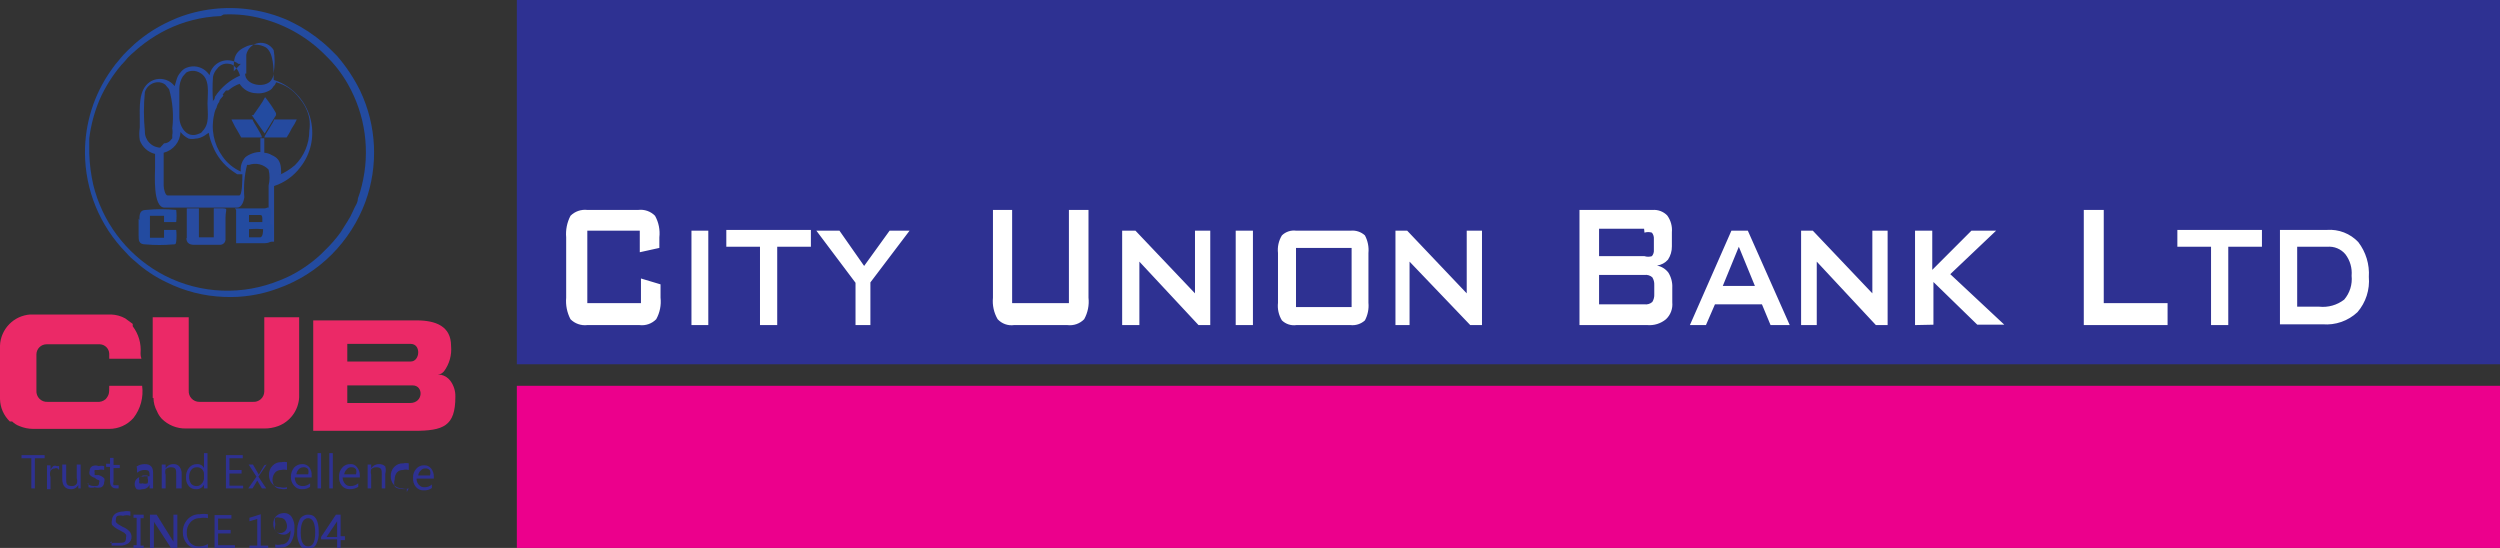<svg width="219" height="48" viewBox="0 0 219 48" fill="none" xmlns="http://www.w3.org/2000/svg">
<rect x="0" y="0" width="219" height="48" fill="#333333" stroke="none"/>
<g id="City Union" clip-path="url(#clip0_4_1410)">
<path id="Vector" fill-rule="evenodd" clip-rule="evenodd" d="M45.275 0H219V31.909H45.275V0Z" fill="#2E3192"/>
<path id="Vector_2" fill-rule="evenodd" clip-rule="evenodd" d="M45.275 48H219V33.796H45.275V48Z" fill="#EC008C"/>
<path id="Vector_3" fill-rule="evenodd" clip-rule="evenodd" d="M35.911 35.305H30.423V33.761H36.151C37.112 33.761 37.112 35.305 35.911 35.305ZM35.911 31.668H30.423V30.125H35.98C36.906 30.125 36.803 31.668 35.98 31.668H35.911ZM27.439 37.741H36.254C38.861 37.741 39.89 37.33 39.89 34.756C39.905 34.25 39.748 33.754 39.444 33.349C39.248 33.092 38.969 32.911 38.655 32.835C38.655 32.835 38.415 32.835 38.346 32.835C38.561 32.802 38.756 32.692 38.895 32.526C39.37 31.885 39.59 31.09 39.513 30.296C39.513 28.581 38.175 28.066 36.494 28.066H27.439V37.741Z" fill="#EB2967"/>
<path id="Vector_4" fill-rule="evenodd" clip-rule="evenodd" d="M0 30.33V34.962C0.018 35.701 0.326 36.404 0.857 36.918H1.063C1.248 37.101 1.47 37.242 1.715 37.33C2.095 37.488 2.503 37.57 2.915 37.57H9.569C9.972 37.571 10.37 37.486 10.737 37.32C11.104 37.155 11.431 36.912 11.696 36.609C12.002 36.213 12.226 35.761 12.356 35.278C12.485 34.795 12.517 34.291 12.451 33.795H9.569C9.569 34.447 9.569 34.585 9.261 34.962C9.158 35.052 9.038 35.119 8.908 35.161C8.779 35.202 8.642 35.216 8.506 35.202H4.184C4.051 35.213 3.917 35.194 3.792 35.148C3.667 35.101 3.553 35.028 3.458 34.934C3.364 34.839 3.291 34.725 3.245 34.6C3.198 34.474 3.179 34.34 3.19 34.207V31.051C3.19 30.814 3.284 30.587 3.451 30.42C3.618 30.253 3.845 30.159 4.082 30.159H8.746C8.962 30.167 9.166 30.257 9.319 30.409C9.472 30.562 9.561 30.767 9.569 30.982C9.569 31.188 9.569 31.428 9.569 31.428H12.313C12.485 31.428 12.313 31.428 12.313 30.948C12.386 30.101 12.141 29.257 11.627 28.581V28.375L10.976 27.894C10.597 27.684 10.174 27.567 9.741 27.551H2.641C1.945 27.601 1.292 27.904 0.805 28.404C0.318 28.904 0.032 29.565 0 30.262V30.33Z" fill="#EB2967"/>
<path id="Vector_5" fill-rule="evenodd" clip-rule="evenodd" d="M13.445 34.859C13.449 35.268 13.555 35.669 13.754 36.026C13.85 36.266 13.99 36.487 14.166 36.678C14.444 36.957 14.775 37.177 15.141 37.325C15.507 37.472 15.898 37.544 16.292 37.535H23.152C23.561 37.539 23.968 37.469 24.352 37.33C24.871 37.137 25.322 36.798 25.651 36.353C25.98 35.908 26.172 35.377 26.205 34.825V27.791H23.152V34.31C23.148 34.435 23.118 34.557 23.066 34.671C23.013 34.784 22.938 34.885 22.845 34.968C22.752 35.051 22.643 35.115 22.525 35.155C22.407 35.196 22.282 35.212 22.157 35.202H17.458C17.331 35.203 17.204 35.177 17.087 35.126C16.97 35.075 16.865 35.001 16.778 34.907C16.691 34.814 16.624 34.703 16.582 34.583C16.54 34.462 16.523 34.334 16.532 34.207V27.791H13.377V34.859H13.445Z" fill="#EB2967"/>
<path id="Vector_6" fill-rule="evenodd" clip-rule="evenodd" d="M14.337 16.572V13.381C14.746 13.278 15.111 13.045 15.377 12.717C15.643 12.389 15.795 11.984 15.812 11.562C16.003 11.811 16.25 12.011 16.532 12.146C16.725 12.184 16.923 12.184 17.115 12.146C17.698 12.146 18.247 11.631 18.282 11.631C18.316 11.631 18.281 11.94 18.624 12.763C18.974 13.664 19.582 14.44 20.374 14.993L20.785 15.268H20.991H21.231C21.231 15.714 21.231 17.121 20.957 17.121H14.68C14.474 17.121 14.337 16.537 14.337 16.263V16.572ZM24.627 15.268C24.627 14.547 24.627 13.93 23.804 13.587C23.608 13.463 23.383 13.392 23.152 13.381V12.111H22.809V13.312C22.338 13.32 21.882 13.476 21.506 13.758C21.349 13.927 21.23 14.128 21.159 14.347C21.088 14.567 21.066 14.799 21.094 15.028C20.443 14.74 19.885 14.277 19.482 13.69C19.105 13.165 18.846 12.566 18.722 11.933C18.598 11.299 18.611 10.646 18.762 10.018C18.794 9.813 18.863 9.615 18.968 9.435C19.005 9.247 19.087 9.07 19.207 8.921C19.207 8.749 19.379 8.612 19.516 8.44C19.653 8.269 19.516 8.44 19.516 8.269L19.791 7.926H19.997C20.286 7.667 20.624 7.469 20.991 7.342C21.144 7.588 21.356 7.792 21.608 7.936C21.859 8.08 22.142 8.159 22.432 8.166C22.862 8.214 23.297 8.117 23.666 7.891C23.784 7.815 23.878 7.708 23.941 7.583C24.059 7.485 24.143 7.353 24.181 7.205C25.008 7.425 25.734 7.921 26.239 8.612C26.665 9.115 26.96 9.716 27.096 10.362C27.15 10.726 27.15 11.096 27.096 11.46C27.095 12.022 26.982 12.578 26.764 13.096C26.546 13.614 26.228 14.084 25.827 14.479C25.414 14.83 24.952 15.119 24.455 15.336L24.627 15.268ZM14.028 12.935C13.661 12.917 13.316 12.756 13.066 12.487C12.816 12.218 12.681 11.861 12.691 11.494C12.579 10.353 12.579 9.204 12.691 8.063C12.764 7.831 12.904 7.626 13.093 7.473C13.282 7.321 13.512 7.227 13.754 7.205C14.011 7.184 14.267 7.257 14.474 7.411L14.817 7.823C15.133 8.937 15.226 10.103 15.092 11.254C15.127 11.447 15.127 11.644 15.092 11.837C15.092 11.837 15.092 11.837 15.092 12.111L14.886 12.351C14.745 12.48 14.562 12.553 14.371 12.557L14.028 12.935ZM15.709 10.19V7.754C15.713 7.378 15.82 7.01 16.018 6.69L16.326 6.347C16.501 6.254 16.695 6.205 16.892 6.205C17.09 6.205 17.284 6.254 17.458 6.347C18.453 6.828 18.178 8.166 18.178 9.058C18.178 9.95 18.384 10.842 17.733 11.494C17.704 11.546 17.665 11.591 17.618 11.627C17.57 11.662 17.516 11.687 17.458 11.7C16.361 12.214 15.709 11.082 15.709 10.259V10.19ZM18.659 8.852C18.606 8.144 18.606 7.433 18.659 6.725C18.713 6.453 18.844 6.203 19.036 6.004C19.15 5.845 19.308 5.721 19.491 5.648C19.673 5.575 19.872 5.556 20.065 5.593C20.477 5.593 20.888 6.107 21.025 6.622C20.128 7.012 19.365 7.656 18.83 8.474C18.83 8.474 18.83 8.783 18.59 8.852H18.659ZM21.574 6.45V4.803C21.625 4.544 21.754 4.306 21.943 4.122C22.132 3.937 22.372 3.815 22.633 3.77C22.893 3.725 23.161 3.761 23.401 3.872C23.64 3.983 23.841 4.164 23.975 4.392C24.083 5.051 24.083 5.723 23.975 6.382C23.969 6.68 23.846 6.963 23.632 7.171C22.98 7.72 21.471 7.411 21.471 6.45H21.574ZM21.094 5.593H20.888C20.669 5.431 20.412 5.328 20.143 5.293C19.873 5.257 19.598 5.291 19.345 5.39C19.092 5.49 18.867 5.651 18.694 5.861C18.52 6.07 18.401 6.32 18.35 6.587C18.13 6.236 17.785 5.98 17.384 5.872C16.983 5.764 16.557 5.811 16.189 6.004C16.041 6.091 15.912 6.208 15.812 6.347C15.677 6.497 15.572 6.672 15.503 6.862L15.297 7.548C15.051 7.224 14.692 7.005 14.291 6.935C13.89 6.865 13.478 6.949 13.136 7.171C12.108 7.857 12.245 9.401 12.245 10.602C12.245 10.876 12.245 10.945 12.245 11.185C12.186 11.549 12.186 11.919 12.245 12.283C12.35 12.579 12.528 12.843 12.761 13.053C12.995 13.263 13.277 13.411 13.582 13.484C13.582 13.896 13.582 14.273 13.582 14.753C13.582 15.234 13.377 18.184 14.406 18.184H20.785C21.197 18.184 21.368 17.567 21.403 17.292C21.326 16.336 21.407 15.374 21.643 14.445C21.643 14.445 21.643 14.445 21.814 14.445C22.109 14.339 22.428 14.322 22.733 14.395C23.038 14.468 23.314 14.629 23.529 14.856C23.64 15.319 23.64 15.801 23.529 16.263C23.529 16.812 23.529 17.224 23.529 17.738V21.169H24.009V16.297C24.926 15.997 25.729 15.422 26.307 14.65C26.756 14.082 27.072 13.421 27.233 12.716C27.394 12.01 27.395 11.277 27.238 10.57C27.08 9.864 26.767 9.202 26.321 8.631C25.875 8.061 25.308 7.597 24.661 7.274C24.441 7.162 24.212 7.07 23.975 6.999C23.975 6.004 23.975 4.632 23.289 4.152C23 3.992 22.676 3.909 22.346 3.909C22.016 3.909 21.692 3.992 21.403 4.152C20.408 4.632 20.477 5.387 20.477 6.244L21.094 5.593Z" fill="#284BA0"/>
<path id="Vector_7" fill-rule="evenodd" clip-rule="evenodd" d="M19.585 1.269C20.741 1.211 21.899 1.339 23.015 1.647C25.111 2.207 27.018 3.321 28.537 4.872C29.293 5.599 29.939 6.431 30.458 7.342C32.007 10.044 32.45 13.242 31.692 16.263C31.603 16.648 31.489 17.026 31.349 17.395C31.349 17.807 31.075 18.081 30.938 18.459C30.794 18.793 30.622 19.115 30.423 19.419L29.84 20.346C29.431 20.912 28.972 21.441 28.468 21.924L28.125 22.267C27.605 22.751 27.043 23.187 26.445 23.571C25.83 23.97 25.174 24.303 24.49 24.566L23.941 24.772C22.299 25.356 20.549 25.576 18.814 25.416C17.078 25.256 15.399 24.721 13.891 23.846C12.468 23.017 11.226 21.909 10.242 20.588C9.258 19.268 8.551 17.761 8.163 16.16C7.967 15.28 7.852 14.384 7.82 13.484V12.111C7.967 10.93 8.279 9.775 8.746 8.681C9.224 7.616 9.847 6.622 10.598 5.73L10.976 5.318C11.127 5.117 11.299 4.933 11.49 4.769C11.97 4.357 12.039 4.254 12.725 3.74C13.309 3.31 13.929 2.931 14.577 2.608C16.064 1.876 17.689 1.466 19.345 1.407L19.585 1.269ZM7.443 13.381C7.457 16.655 8.749 19.795 11.044 22.13C11.281 22.408 11.546 22.66 11.833 22.885C12.661 23.638 13.598 24.263 14.611 24.738C16.161 25.507 17.856 25.939 19.585 26.007C21.22 26.087 22.855 25.83 24.387 25.252C26.141 24.627 27.735 23.619 29.051 22.302C30.351 20.997 31.357 19.43 32.001 17.704C32.577 16.131 32.834 14.46 32.757 12.787C32.68 11.114 32.272 9.473 31.555 7.96C31.014 6.859 30.334 5.833 29.532 4.906L28.948 4.323C28.154 3.553 27.267 2.884 26.307 2.333L25.793 2.058L25.244 1.784C23.176 0.873 20.903 0.53 18.659 0.789C17.577 0.914 16.516 1.179 15.503 1.578L14.954 1.818C13.808 2.333 12.745 3.015 11.799 3.843L11.182 4.426C10.924 4.672 10.683 4.936 10.461 5.215C10.202 5.509 9.962 5.818 9.741 6.141C8.24 8.256 7.437 10.787 7.443 13.381Z" fill="#234BA0"/>
<path id="Vector_8" fill-rule="evenodd" clip-rule="evenodd" d="M22.843 20.792H21.814V20.071C22.225 20.038 22.638 20.038 23.049 20.071C23.049 20.071 23.049 20.758 22.843 20.758V20.792ZM21.814 18.836H22.809C22.98 18.836 22.98 19.042 22.98 19.18V19.454H21.814V18.836ZM20.683 18.39V21.307H23.083C24.078 21.307 23.906 20.792 23.906 20.071C23.906 19.351 23.701 19.797 23.666 19.591C23.632 19.385 23.907 18.425 23.666 18.253C23.426 18.081 23.392 18.253 23.186 18.253H20.579L20.683 18.39Z" fill="#234BA0"/>
<path id="Vector_9" fill-rule="evenodd" clip-rule="evenodd" d="M16.326 20.861C16.326 21.273 16.601 21.444 16.978 21.444H19.242C19.305 21.449 19.368 21.441 19.428 21.421C19.488 21.401 19.544 21.369 19.592 21.328C19.64 21.287 19.679 21.236 19.707 21.179C19.735 21.123 19.752 21.061 19.756 20.998V19.042C19.756 18.15 20.202 18.253 18.727 18.253V20.792H17.424C17.424 20.346 17.424 20.037 17.424 19.591V18.253H16.361V20.861H16.326Z" fill="#284BA0"/>
<path id="Vector_10" fill-rule="evenodd" clip-rule="evenodd" d="M12.142 19.145V20.586C12.142 21.066 12.142 21.409 12.759 21.409C13.558 21.48 14.361 21.48 15.16 21.409C15.366 21.409 15.4 21.409 15.435 21.169C15.474 20.827 15.474 20.482 15.435 20.14H14.371V20.826H13.136V18.905H14.371V19.454H15.435C15.476 19.1 15.476 18.744 15.435 18.39C14.556 18.301 13.672 18.301 12.794 18.39C12.245 18.39 12.21 18.768 12.21 19.282L12.142 19.145Z" fill="#234BA0"/>
<path id="Vector_11" fill-rule="evenodd" clip-rule="evenodd" d="M22.054 10.087L23.186 11.7L24.181 10.087V9.916C23.901 9.42 23.58 8.95 23.221 8.509C23.081 8.784 22.92 9.048 22.74 9.298L22.191 10.087H22.054Z" fill="#234BA0"/>
<path id="Vector_12" fill-rule="evenodd" clip-rule="evenodd" d="M23.289 12.043H25.107C25.276 11.792 25.425 11.528 25.553 11.254C25.727 11.006 25.877 10.742 25.999 10.465H24.009C24.009 10.67 23.221 11.734 23.152 12.043H23.289Z" fill="#254A9F"/>
<path id="Vector_13" fill-rule="evenodd" clip-rule="evenodd" d="M21.128 12.043H22.946C22.946 11.768 22.192 10.739 22.123 10.465H20.271C20.462 10.878 20.68 11.28 20.922 11.666L21.128 12.043Z" fill="#254A9F"/>
<path id="Vector_14" d="M3.91 40.143H3.053V42.785H2.744V40.143H1.886V39.868H3.91V40.143ZM5.042 41.035C5.005 41.017 4.964 41.008 4.922 41.008C4.88 41.008 4.839 41.017 4.802 41.035C4.727 41.035 4.653 41.054 4.587 41.09C4.521 41.126 4.465 41.178 4.425 41.241C4.364 41.419 4.364 41.612 4.425 41.79V42.853H4.116V40.761H4.425V41.172C4.476 41.041 4.559 40.923 4.665 40.829C4.713 40.807 4.766 40.796 4.819 40.796C4.872 40.796 4.925 40.807 4.973 40.829H5.179V41.172L5.042 41.035ZM7.1 42.785H6.86V42.476C6.8 42.596 6.706 42.695 6.59 42.762C6.475 42.829 6.342 42.861 6.208 42.853C5.728 42.853 5.454 42.545 5.454 41.961V40.692H5.797V41.893C5.797 42.339 5.797 42.579 6.311 42.579C6.391 42.582 6.471 42.565 6.543 42.529C6.615 42.493 6.677 42.439 6.723 42.373C6.78 42.218 6.78 42.048 6.723 41.893V40.692H7.066V42.785H7.1ZM7.649 42.373C7.814 42.507 8.02 42.579 8.232 42.579C8.54 42.579 8.678 42.579 8.678 42.27C8.696 42.239 8.705 42.203 8.705 42.167C8.705 42.131 8.696 42.096 8.678 42.064C8.678 42.064 8.506 42.064 8.3 41.858C8.128 41.814 7.972 41.718 7.855 41.584C7.815 41.473 7.815 41.352 7.855 41.241C7.852 41.157 7.872 41.073 7.915 41C7.957 40.928 8.02 40.868 8.095 40.829C8.27 40.757 8.468 40.757 8.643 40.829C8.801 40.794 8.965 40.794 9.124 40.829V41.172C8.956 41.122 8.777 41.122 8.609 41.172H8.3C8.282 41.21 8.273 41.251 8.273 41.292C8.273 41.334 8.282 41.375 8.3 41.413C8.277 41.479 8.277 41.552 8.3 41.618H8.643C8.823 41.67 8.988 41.764 9.124 41.893C9.146 41.947 9.158 42.005 9.158 42.064C9.158 42.123 9.146 42.181 9.124 42.236C9.129 42.325 9.109 42.414 9.067 42.493C9.025 42.572 8.961 42.637 8.883 42.682C8.693 42.74 8.49 42.74 8.3 42.682C8.122 42.737 7.93 42.737 7.752 42.682V42.339L7.649 42.373ZM10.495 42.785H10.187C9.844 42.785 9.638 42.579 9.638 42.167V40.898H9.295V40.623H9.638V40.109H9.947V40.726H10.495V41.001H9.947V42.202C9.907 42.301 9.907 42.411 9.947 42.51C9.947 42.51 9.947 42.51 10.187 42.51H10.393V42.785H10.495ZM11.97 40.863C12.184 40.724 12.435 40.652 12.691 40.657C13.171 40.657 13.411 40.898 13.411 41.413V42.785H13.102V42.476C13.042 42.596 12.949 42.695 12.833 42.762C12.717 42.829 12.584 42.861 12.451 42.853C12.295 42.906 12.126 42.906 11.97 42.853C11.859 42.732 11.798 42.572 11.799 42.407C11.799 42.03 12.039 41.79 12.485 41.721H13.102C13.102 41.344 13.102 41.172 12.691 41.172C12.44 41.163 12.195 41.249 12.005 41.413V41.104L11.97 40.863ZM12.588 41.79C12.465 41.753 12.334 41.753 12.21 41.79C12.17 41.889 12.17 42 12.21 42.099C12.194 42.137 12.186 42.178 12.186 42.219C12.186 42.26 12.194 42.301 12.21 42.339C12.299 42.373 12.397 42.373 12.485 42.339C12.63 42.386 12.786 42.386 12.931 42.339C12.98 42.194 12.98 42.037 12.931 41.893V41.653H12.451L12.588 41.79ZM15.778 42.785H15.435V41.584C15.435 41.138 15.435 40.932 14.954 40.932C14.791 40.937 14.633 40.997 14.509 41.104C14.459 41.26 14.459 41.428 14.509 41.584V42.785H14.166V40.692H14.509V41.035C14.578 40.916 14.678 40.817 14.799 40.75C14.92 40.684 15.057 40.652 15.194 40.657C15.29 40.649 15.387 40.664 15.476 40.7C15.566 40.735 15.645 40.791 15.709 40.863C15.852 41.05 15.925 41.281 15.915 41.515V42.785H15.778ZM18.178 42.785H17.87V42.442C17.807 42.576 17.704 42.688 17.575 42.762C17.446 42.835 17.297 42.867 17.15 42.853C17.033 42.856 16.917 42.833 16.81 42.786C16.703 42.738 16.608 42.667 16.532 42.579C16.356 42.355 16.27 42.074 16.292 41.79C16.281 41.491 16.378 41.199 16.566 40.966C16.65 40.866 16.755 40.786 16.874 40.733C16.993 40.679 17.122 40.654 17.253 40.657C17.378 40.645 17.505 40.671 17.615 40.732C17.725 40.793 17.814 40.887 17.87 41.001V39.697H18.178V42.785ZM17.87 41.55C17.874 41.467 17.861 41.385 17.832 41.308C17.802 41.231 17.757 41.162 17.698 41.104C17.64 41.045 17.571 41 17.494 40.97C17.417 40.941 17.335 40.928 17.253 40.932C17.162 40.927 17.071 40.942 16.988 40.978C16.905 41.014 16.831 41.069 16.772 41.138C16.629 41.324 16.556 41.555 16.566 41.79C16.566 41.997 16.625 42.2 16.738 42.373C16.798 42.44 16.872 42.494 16.955 42.529C17.038 42.565 17.128 42.582 17.218 42.579C17.303 42.582 17.388 42.564 17.465 42.529C17.543 42.493 17.611 42.44 17.664 42.373C17.732 42.306 17.786 42.226 17.821 42.138C17.857 42.049 17.873 41.954 17.87 41.858V41.55ZM21.3 42.785H19.791V39.868H21.265V40.143H20.099V41.172H21.163V41.481H20.099V42.545H21.3V42.819V42.785ZM23.358 40.692L22.637 41.755L23.323 42.785H22.946L22.535 42.099L22.123 42.785H21.746L22.466 41.755L21.78 40.692H22.157L22.672 41.584L23.152 40.761L23.358 40.692ZM25.141 42.682C24.95 42.731 24.749 42.731 24.558 42.682C24.422 42.689 24.287 42.664 24.162 42.611C24.037 42.557 23.927 42.476 23.838 42.373C23.651 42.167 23.553 41.896 23.564 41.618C23.555 41.467 23.579 41.316 23.632 41.174C23.685 41.033 23.767 40.904 23.872 40.795C23.973 40.688 24.096 40.606 24.232 40.552C24.369 40.499 24.515 40.476 24.661 40.486C24.819 40.451 24.983 40.451 25.141 40.486V41.172C24.973 41.126 24.795 41.126 24.627 41.172C24.531 41.169 24.436 41.185 24.348 41.221C24.259 41.256 24.179 41.31 24.112 41.378C23.964 41.55 23.879 41.768 23.872 41.996C23.861 42.22 23.934 42.441 24.078 42.613C24.145 42.681 24.225 42.735 24.314 42.77C24.402 42.806 24.497 42.822 24.592 42.819C24.772 42.869 24.962 42.869 25.141 42.819V43.094V42.682ZM27.302 41.824H25.827C25.82 42.022 25.88 42.215 25.999 42.373C26.066 42.441 26.146 42.495 26.234 42.53C26.323 42.566 26.418 42.582 26.513 42.579C26.753 42.583 26.985 42.498 27.165 42.339V42.648C26.955 42.796 26.701 42.869 26.445 42.853C26.314 42.86 26.184 42.836 26.064 42.782C25.945 42.728 25.84 42.647 25.759 42.545C25.567 42.328 25.468 42.044 25.484 41.755C25.481 41.468 25.578 41.19 25.759 40.966C25.845 40.87 25.951 40.792 26.069 40.739C26.187 40.686 26.315 40.658 26.445 40.657C26.567 40.647 26.691 40.666 26.805 40.714C26.918 40.762 27.018 40.837 27.096 40.932C27.245 41.142 27.317 41.396 27.302 41.653V41.824ZM26.993 41.55C27.038 41.404 27.038 41.249 26.993 41.104C26.946 41.041 26.883 40.993 26.811 40.963C26.738 40.932 26.66 40.922 26.582 40.932C26.505 40.93 26.429 40.945 26.358 40.974C26.287 41.004 26.223 41.048 26.17 41.104C26.056 41.227 25.984 41.383 25.965 41.55H26.993ZM27.817 42.785V39.697H28.125V42.785H27.817ZM28.846 42.785V39.697H29.154V42.785H28.846ZM31.521 41.824H30.012C30.017 42.025 30.089 42.218 30.218 42.373C30.276 42.442 30.35 42.497 30.433 42.533C30.517 42.569 30.607 42.584 30.698 42.579C30.948 42.582 31.19 42.497 31.384 42.339V42.648C31.159 42.792 30.896 42.864 30.629 42.853C30.499 42.858 30.369 42.832 30.25 42.778C30.131 42.725 30.026 42.645 29.943 42.545C29.764 42.323 29.677 42.04 29.703 41.755C29.693 41.612 29.712 41.468 29.759 41.333C29.807 41.197 29.881 41.073 29.977 40.966C30.061 40.866 30.166 40.786 30.285 40.733C30.404 40.679 30.533 40.654 30.663 40.657C30.782 40.642 30.902 40.66 31.011 40.709C31.119 40.757 31.213 40.834 31.281 40.932C31.441 41.137 31.526 41.392 31.521 41.653V41.824ZM31.178 41.55C31.237 41.407 31.237 41.246 31.178 41.104C31.136 41.044 31.079 40.997 31.012 40.967C30.946 40.937 30.873 40.925 30.801 40.932C30.723 40.922 30.644 40.932 30.572 40.963C30.5 40.993 30.436 41.041 30.389 41.104C30.262 41.222 30.178 41.379 30.149 41.55H31.178ZM33.75 42.785H33.442V41.584C33.442 41.138 33.442 40.932 32.927 40.932C32.773 40.932 32.625 40.994 32.516 41.104C32.468 41.26 32.468 41.427 32.516 41.584V42.785H32.207V40.692H32.516V41.035C32.587 40.918 32.688 40.821 32.808 40.755C32.929 40.689 33.064 40.655 33.202 40.657C33.302 40.651 33.403 40.667 33.498 40.702C33.592 40.738 33.678 40.792 33.75 40.863C33.809 41.077 33.809 41.302 33.75 41.515V42.785ZM35.808 42.785C35.618 42.839 35.416 42.839 35.225 42.785C35.091 42.785 34.957 42.757 34.833 42.704C34.71 42.651 34.598 42.574 34.505 42.476C34.318 42.27 34.22 41.999 34.23 41.721C34.222 41.57 34.246 41.419 34.299 41.277C34.352 41.136 34.434 41.006 34.539 40.898C34.641 40.793 34.764 40.712 34.9 40.658C35.036 40.605 35.182 40.582 35.328 40.589C35.486 40.554 35.65 40.554 35.808 40.589V41.172C35.641 41.122 35.462 41.122 35.294 41.172C35.198 41.169 35.103 41.185 35.015 41.221C34.926 41.256 34.846 41.31 34.779 41.378C34.641 41.554 34.568 41.772 34.574 41.996C34.514 42.197 34.514 42.412 34.574 42.613C34.645 42.684 34.731 42.739 34.826 42.775C34.921 42.81 35.022 42.825 35.122 42.819C35.291 42.863 35.468 42.863 35.637 42.819V43.094L35.808 42.785ZM38.004 41.927H36.494C36.488 42.028 36.504 42.129 36.539 42.224C36.574 42.318 36.629 42.404 36.7 42.476C36.759 42.545 36.832 42.6 36.916 42.636C36.999 42.672 37.09 42.687 37.18 42.682C37.3 42.688 37.418 42.669 37.53 42.628C37.642 42.587 37.745 42.523 37.832 42.442V42.751C37.622 42.899 37.368 42.972 37.112 42.956C36.981 42.961 36.852 42.935 36.733 42.881C36.614 42.828 36.509 42.748 36.426 42.648C36.246 42.426 36.16 42.143 36.186 41.858C36.176 41.715 36.195 41.572 36.242 41.436C36.289 41.3 36.363 41.175 36.46 41.069C36.543 40.969 36.648 40.889 36.767 40.836C36.886 40.782 37.016 40.757 37.146 40.761C37.264 40.752 37.381 40.773 37.489 40.821C37.596 40.869 37.691 40.942 37.763 41.035C37.924 41.24 38.009 41.495 38.004 41.755V41.927ZM37.66 41.653C37.719 41.51 37.719 41.349 37.66 41.207C37.613 41.144 37.55 41.096 37.478 41.066C37.405 41.036 37.326 41.025 37.249 41.035C37.177 41.031 37.105 41.044 37.039 41.074C36.973 41.104 36.916 41.15 36.872 41.207C36.804 41.261 36.748 41.329 36.706 41.405C36.665 41.482 36.64 41.566 36.632 41.653H37.66ZM9.638 47.554C9.75 47.585 9.869 47.585 9.981 47.554H10.393C10.838 47.554 11.044 47.554 11.044 47.074C11.065 46.995 11.065 46.912 11.044 46.834C11.044 46.834 11.044 46.833 10.873 46.662L10.427 46.422C10.195 46.314 9.985 46.162 9.809 45.976C9.769 45.842 9.769 45.698 9.809 45.564C9.812 45.458 9.838 45.354 9.885 45.259C9.933 45.164 10.001 45.081 10.084 45.015C10.298 44.875 10.549 44.804 10.804 44.809C11.007 44.757 11.219 44.757 11.422 44.809V45.187C11.21 45.113 10.981 45.113 10.77 45.187C10.624 45.147 10.47 45.147 10.324 45.187C10.324 45.187 10.152 45.187 10.152 45.53C10.136 45.597 10.136 45.668 10.152 45.736L10.324 45.907L10.736 46.147C10.971 46.233 11.183 46.375 11.353 46.559C11.459 46.684 11.52 46.841 11.524 47.005C11.53 47.117 11.508 47.229 11.46 47.331C11.412 47.433 11.34 47.521 11.25 47.588C11.027 47.737 10.763 47.809 10.495 47.794H10.084C10.084 47.794 9.81 47.794 9.775 47.794V47.417L9.638 47.554ZM12.588 45.392H12.313V47.794H12.588V48.034H11.696V47.76H11.97V45.358H11.696V45.084H12.588V45.358V45.392ZM15.435 48.069H15.023L13.479 45.701C13.508 45.825 13.508 45.954 13.479 46.079V48.034H13.136V45.084H13.72L15.194 47.451V47.623C15.194 47.623 15.194 47.383 15.194 47.211V45.084H15.537V48.034L15.435 48.069ZM18.213 48.069C17.943 48.14 17.66 48.14 17.39 48.069C17.204 48.077 17.018 48.045 16.846 47.974C16.675 47.902 16.52 47.794 16.395 47.657C16.145 47.373 16.01 47.006 16.018 46.628C16 46.211 16.148 45.803 16.429 45.495C16.564 45.348 16.728 45.232 16.912 45.155C17.096 45.078 17.294 45.042 17.492 45.049C17.731 45.008 17.974 45.008 18.213 45.049V45.392C17.975 45.341 17.73 45.341 17.492 45.392C17.336 45.388 17.18 45.42 17.037 45.486C16.895 45.551 16.769 45.648 16.669 45.77C16.456 46.017 16.345 46.336 16.361 46.662C16.35 46.971 16.447 47.274 16.635 47.52C16.733 47.632 16.854 47.721 16.991 47.781C17.127 47.84 17.275 47.868 17.424 47.863C17.701 47.868 17.974 47.797 18.213 47.657V47.966V48.069ZM20.339 48.069H18.796V45.118H20.271V45.427H19.105V46.422H20.202V46.73H19.105V47.76H20.579V48.034L20.339 48.069ZM23.495 48.069H21.849V47.794H22.535V45.461L21.849 45.667V45.358L22.843 45.049V47.794H23.495V48.034V48.069ZM24.112 47.691C24.279 47.746 24.46 47.746 24.627 47.691C24.747 47.696 24.867 47.67 24.975 47.616C25.083 47.562 25.175 47.481 25.244 47.382C25.397 47.099 25.468 46.778 25.45 46.456C25.394 46.579 25.301 46.681 25.184 46.748C25.067 46.816 24.933 46.846 24.798 46.834C24.681 46.829 24.566 46.801 24.459 46.752C24.353 46.703 24.257 46.634 24.177 46.548C24.098 46.462 24.036 46.361 23.995 46.251C23.955 46.141 23.936 46.024 23.941 45.907C23.932 45.782 23.95 45.657 23.991 45.539C24.032 45.421 24.097 45.313 24.181 45.221C24.271 45.132 24.379 45.062 24.497 45.015C24.614 44.968 24.74 44.944 24.867 44.946C25.001 44.937 25.136 44.964 25.257 45.024C25.377 45.085 25.48 45.176 25.553 45.289C25.737 45.587 25.821 45.936 25.793 46.285C25.814 46.718 25.707 47.147 25.484 47.52C25.388 47.666 25.255 47.784 25.098 47.863C24.942 47.941 24.767 47.976 24.592 47.966C24.434 48.001 24.27 48.001 24.112 47.966V47.657V47.691ZM24.112 46.01C24.055 46.165 24.055 46.335 24.112 46.49C24.166 46.557 24.233 46.61 24.311 46.646C24.388 46.682 24.473 46.699 24.558 46.696C24.713 46.696 24.861 46.635 24.971 46.525C25.08 46.416 25.141 46.268 25.141 46.113C25.142 45.917 25.082 45.725 24.97 45.564C24.919 45.495 24.851 45.44 24.773 45.404C24.695 45.368 24.61 45.352 24.524 45.358C24.391 45.308 24.245 45.308 24.112 45.358C24.065 45.515 24.065 45.682 24.112 45.838V46.01ZM26.033 46.662C26.005 46.247 26.088 45.833 26.273 45.461C26.356 45.338 26.469 45.239 26.601 45.173C26.733 45.107 26.88 45.076 27.028 45.084C27.611 45.084 27.92 45.564 27.92 46.593C27.946 46.986 27.863 47.377 27.679 47.725C27.6 47.843 27.493 47.939 27.367 48.005C27.241 48.071 27.101 48.105 26.959 48.103C26.82 48.118 26.68 48.089 26.557 48.022C26.434 47.954 26.335 47.851 26.273 47.725C26.09 47.402 26.007 47.032 26.033 46.662ZM26.342 46.662C26.342 47.485 26.582 47.863 26.993 47.863C27.405 47.863 27.611 47.485 27.611 46.662C27.611 45.838 27.405 45.392 26.993 45.392C26.582 45.392 26.342 45.804 26.342 46.662ZM30.218 47.314H29.84V48.034H29.532V47.245H28.125V47.039L29.429 45.084H29.84V46.971H30.218V47.245V47.314ZM29.532 47.039V45.461C29.532 45.461 29.532 45.461 29.532 45.667L28.606 47.039H29.532Z" fill="#2E3192"/>
<path id="Vector_15" d="M56.148 20.209H51.449V26.556H56.148V24.395L57.863 24.909V26.076C57.936 26.729 57.804 27.389 57.485 27.963C57.296 28.157 57.065 28.305 56.809 28.394C56.553 28.483 56.279 28.512 56.011 28.477H51.449C51.18 28.509 50.907 28.48 50.652 28.39C50.396 28.301 50.164 28.155 49.974 27.963C49.671 27.383 49.54 26.728 49.597 26.076V20.792C49.54 20.14 49.671 19.485 49.974 18.905C50.164 18.713 50.396 18.567 50.652 18.478C50.907 18.389 51.18 18.358 51.449 18.39H55.907C56.176 18.356 56.45 18.385 56.706 18.474C56.962 18.563 57.193 18.711 57.382 18.905C57.701 19.48 57.834 20.139 57.76 20.792V21.718L56.045 22.096V20.209H56.148ZM60.572 28.477V20.209H62.047V28.477H60.572ZM68.084 21.616V28.477H66.575V21.616H63.625V20.14H71.034V21.616H68.084ZM74.944 28.477V24.772L71.514 20.209H73.537L75.698 23.297L77.927 20.209H79.677L76.247 24.738V28.477H74.944ZM88.663 18.39V26.556H93.637V18.39H95.352V26.076C95.425 26.729 95.293 27.389 94.974 27.963C94.785 28.157 94.553 28.305 94.297 28.394C94.041 28.483 93.768 28.512 93.499 28.477H88.835C88.571 28.515 88.302 28.487 88.051 28.398C87.8 28.308 87.575 28.159 87.394 27.963C87.061 27.393 86.917 26.733 86.983 26.076V18.39H88.663ZM98.301 28.477V20.209H99.468L104.681 25.698V20.209H106.019V28.477H104.99L99.81 22.919V28.477H98.301ZM108.248 28.477V20.209H109.757V28.477H108.248ZM113.462 26.899H118.401V21.718H113.53V26.899H113.462ZM111.952 22.165C111.892 21.626 112.012 21.083 112.295 20.621C112.461 20.459 112.662 20.338 112.882 20.267C113.102 20.195 113.335 20.176 113.564 20.209H118.298C118.526 20.183 118.758 20.206 118.977 20.277C119.196 20.348 119.397 20.465 119.567 20.621C119.818 21.094 119.926 21.631 119.875 22.165V26.522C119.926 27.056 119.818 27.592 119.567 28.066C119.397 28.221 119.196 28.338 118.977 28.409C118.758 28.48 118.526 28.503 118.298 28.477H113.564C113.335 28.511 113.102 28.491 112.882 28.419C112.662 28.348 112.461 28.227 112.295 28.066C112.012 27.604 111.892 27.06 111.952 26.522V22.165ZM122.242 28.477V20.209H123.271L128.485 25.698V20.209H129.822V28.477H128.793L123.477 22.919V28.477H122.242ZM144.022 20.037H140.078V22.439H144.056C144.268 22.507 144.496 22.507 144.708 22.439C144.835 22.286 144.897 22.088 144.879 21.89V20.929C144.893 20.731 144.832 20.535 144.708 20.38C144.496 20.312 144.268 20.312 144.056 20.38L144.022 20.037ZM144.022 24.086H140.078V26.659H144.056C144.179 26.676 144.303 26.667 144.422 26.631C144.54 26.596 144.65 26.535 144.742 26.453C144.869 26.248 144.929 26.008 144.914 25.767V24.978C144.929 24.737 144.869 24.497 144.742 24.292C144.65 24.21 144.54 24.149 144.422 24.114C144.303 24.078 144.179 24.069 144.056 24.086H144.022ZM138.363 28.477V18.39H144.777C145.01 18.373 145.245 18.407 145.464 18.49C145.683 18.573 145.882 18.703 146.046 18.871C146.358 19.296 146.505 19.82 146.457 20.346V21.581C146.463 21.996 146.343 22.402 146.114 22.748C145.867 23.03 145.526 23.213 145.154 23.262C145.55 23.34 145.904 23.559 146.149 23.88C146.397 24.28 146.517 24.747 146.492 25.218V26.488C146.519 26.759 146.484 27.033 146.389 27.289C146.294 27.545 146.141 27.776 145.943 27.963C145.483 28.345 144.892 28.53 144.296 28.477H138.363ZM148.035 28.477L151.671 20.209H153.111L156.781 28.477H155.101L154.346 26.659H150.23L149.441 28.477H148.035ZM150.916 25.047H153.729L152.322 21.616L150.916 25.047ZM157.776 28.477V20.209H158.805L164.018 25.698V20.209H165.356V28.477H164.327L159.148 22.919V28.477H157.776ZM167.757 28.477V20.209H169.266V23.64L172.696 20.209H174.857L170.844 24.017L175.577 28.443H173.211L169.369 24.703V28.443L167.757 28.477ZM182.54 28.477V18.39H184.289V26.556H189.88V28.477H182.54ZM195.196 21.616V28.477H193.687V21.616H190.737V20.14H198.146V21.616H195.196ZM201.233 26.865H203.154C203.938 26.951 204.724 26.729 205.349 26.247C205.594 25.961 205.778 25.628 205.89 25.268C206.002 24.908 206.039 24.529 206.001 24.154C206.06 23.479 205.864 22.806 205.452 22.267C205.26 22.04 205.017 21.862 204.742 21.749C204.468 21.635 204.17 21.59 203.874 21.616H201.233V26.865ZM199.724 28.409V20.14H203.84C204.347 20.103 204.857 20.179 205.332 20.363C205.806 20.547 206.234 20.834 206.584 21.204C207.252 22.076 207.582 23.161 207.51 24.257C207.558 24.812 207.494 25.372 207.324 25.902C207.153 26.432 206.878 26.923 206.515 27.345C206.109 27.726 205.627 28.018 205.102 28.201C204.576 28.384 204.017 28.455 203.462 28.409H199.724Z" fill="white"/>
</g>
<defs>
<clipPath id="clip0_4_1410">
<rect width="219" height="48" fill="white"/>
</clipPath>
</defs>
</svg>
